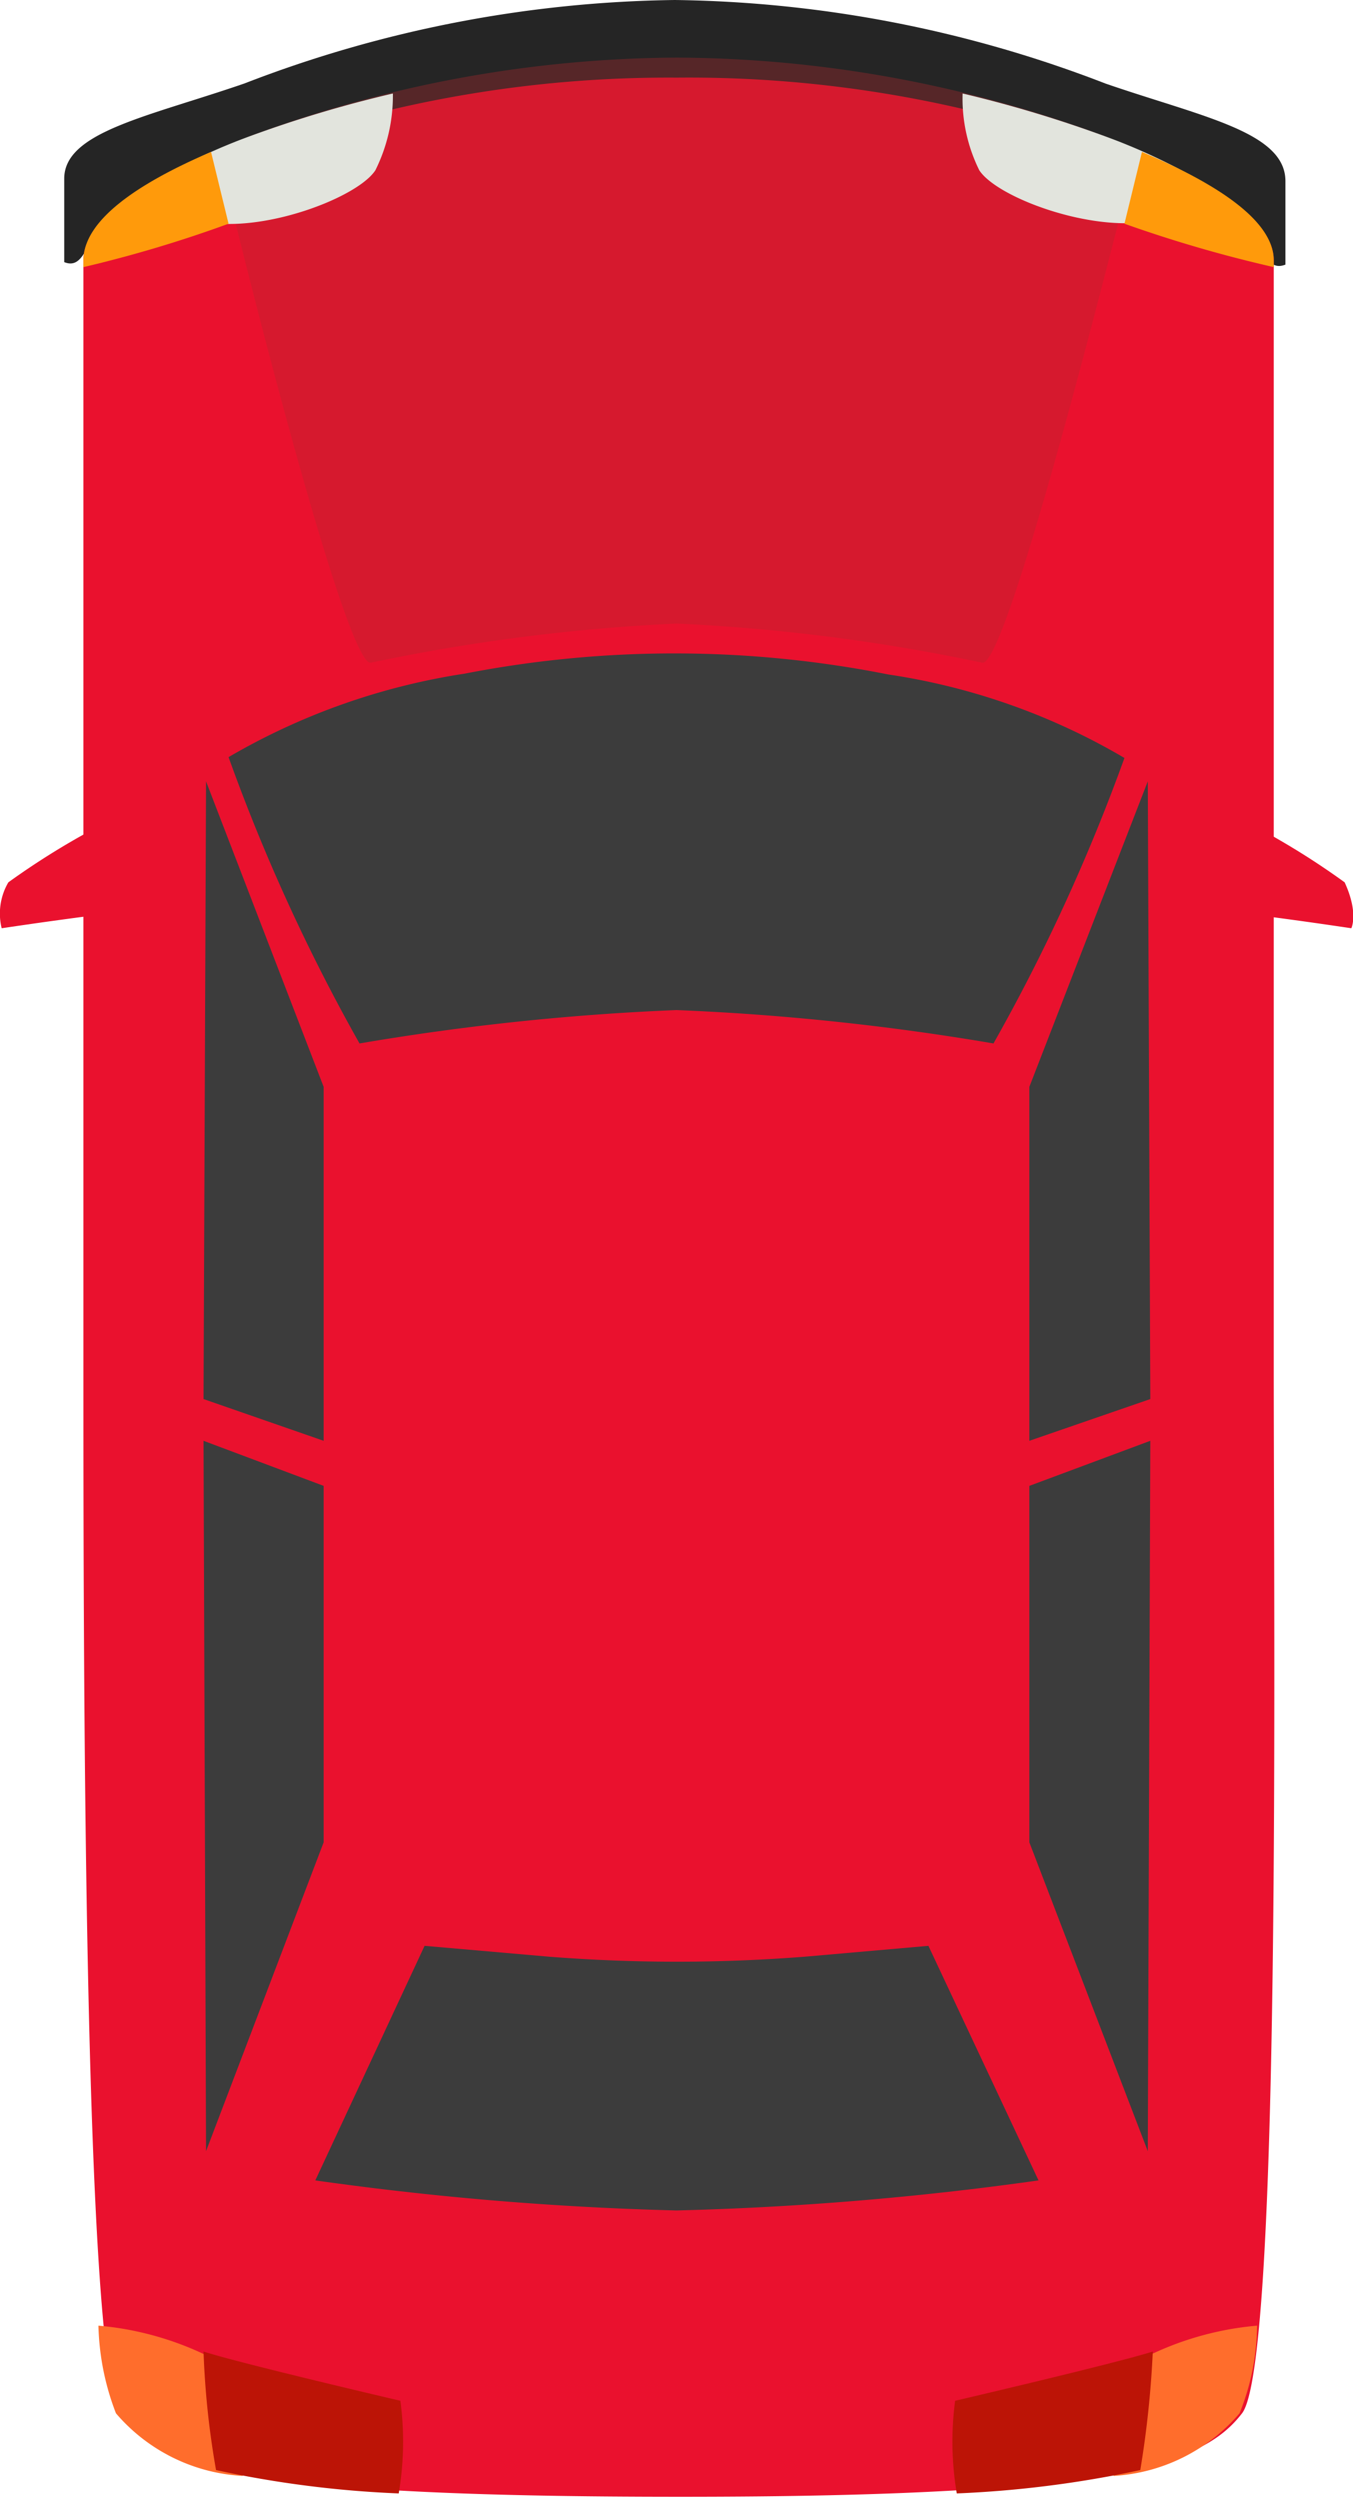 <svg xmlns="http://www.w3.org/2000/svg" viewBox="0 0 16.22 29.95"><defs><style>.cls-1{isolation:isolate;}.cls-2{fill:#252525;}.cls-3{fill:#ea112e;}.cls-4{fill:#b32a2e;mix-blend-mode:multiply;opacity:0.35;}.cls-5{fill:#3c3c3c;}.cls-6{fill:#e2e4dd;}.cls-7{fill:#ff9a0b;}.cls-8{fill:#ff6d2c;}.cls-9{fill:#bc1406;}</style></defs><g class="cls-1"><g id="katman_2" data-name="katman 2"><g id="katman_1-2" data-name="katman 1"><path class="cls-2" d="M13.25,1A14.79,14.79,0,0,0,8.09,0,14.79,14.79,0,0,0,2.93,1C1.77,1.4.77,1.58.77,2.14v1c.27.11.28-.37.57-.6A6.66,6.66,0,0,1,2.93,2,14.35,14.35,0,0,1,13.25,2a6.57,6.57,0,0,1,1.58.57c.3.23.3.71.58.6v-1C15.41,1.58,14.41,1.4,13.25,1Z"/><path class="cls-3" d="M15.27,16.37V3.12c0-.55-.88-.87-2-1.3A14.55,14.55,0,0,0,8.11.93,14.55,14.55,0,0,0,3,1.82c-1.15.43-2,.75-2,1.3V16.37c0,3.31,0,11.89.44,12.54s1.49,1,6.72,1,6.26-.39,6.73-1S15.27,19.68,15.27,16.37Z"/><path class="cls-4" d="M13.24,1.63A14.83,14.83,0,0,0,8.11.69,14.83,14.83,0,0,0,3,1.63l-.39.16C3,3.45,4.15,7.93,4.44,7.94a22.81,22.81,0,0,1,3.67-.47,22.62,22.62,0,0,1,3.67.47c.29,0,1.43-4.49,1.85-6.15Z"/><path class="cls-5" d="M5.57,8.07a8,8,0,0,0-2.83,1A22.41,22.41,0,0,0,4.31,12.5a29.77,29.77,0,0,1,3.8-.4,29.77,29.77,0,0,1,3.8.4,22.41,22.41,0,0,0,1.57-3.42,7.85,7.85,0,0,0-2.83-1A13.16,13.16,0,0,0,5.57,8.07Z"/><polygon class="cls-5" points="13.76 9.36 12.34 13.02 12.34 17.26 13.79 16.76 13.76 9.36"/><polygon class="cls-5" points="12.34 22.07 13.76 25.77 13.79 17.26 12.34 17.8 12.34 22.07"/><polygon class="cls-5" points="2.47 9.36 3.88 13.02 3.88 17.26 2.44 16.76 2.47 9.36"/><polygon class="cls-5" points="3.88 22.07 2.47 25.77 2.44 17.26 3.88 17.8 3.88 22.07"/><path class="cls-5" d="M11.13,23.31l-1.48.13a19.67,19.67,0,0,1-3.07,0l-1.49-.13L3.78,26.12a37.67,37.67,0,0,0,4.33.36,37.7,37.7,0,0,0,4.34-.36Z"/><path class="cls-6" d="M13.24,1.63a15,15,0,0,0-1.7-.51,1.93,1.93,0,0,0,.2.92c.3.46,2.41,1.1,2.64.12A7.15,7.15,0,0,0,13.24,1.63Z"/><path class="cls-6" d="M3,1.63a7,7,0,0,0-1.13.53c.22,1,2.33.34,2.63-.12a2,2,0,0,0,.21-.92A14.59,14.59,0,0,0,3,1.63Z"/><path class="cls-7" d="M13.69,1.82l-.21.86a15.85,15.85,0,0,0,1.79.52V3.12C15.27,2.65,14.61,2.21,13.69,1.82Z"/><path class="cls-7" d="M2.74,2.68l-.21-.86C1.62,2.21,1,2.65,1,3.12V3.2A15.14,15.14,0,0,0,2.74,2.68Z"/><path class="cls-8" d="M2.62,28.29a3.72,3.72,0,0,0-1.44-.43,3.1,3.1,0,0,0,.21,1.05,2.15,2.15,0,0,0,1.52.75A4.58,4.58,0,0,0,2.62,28.29Z"/><path class="cls-9" d="M4.8,28.76s-1.93-.45-2.36-.59a10.1,10.1,0,0,0,.15,1.42,12.73,12.73,0,0,0,2.19.28A3.71,3.71,0,0,0,4.8,28.76Z"/><path class="cls-8" d="M13.63,28.29a3.72,3.72,0,0,1,1.44-.43,2.86,2.86,0,0,1-.21,1.05,2.15,2.15,0,0,1-1.51.75A4.3,4.3,0,0,1,13.63,28.29Z"/><path class="cls-9" d="M11.45,28.76s1.93-.45,2.37-.59a12,12,0,0,1-.15,1.42,13,13,0,0,1-2.2.28A3.71,3.71,0,0,1,11.45,28.76Z"/><path class="cls-3" d="M13.79,10.84c.56,0,2.41.28,2.41.28s.09-.18-.08-.55a9.16,9.16,0,0,0-2.33-1.22Z"/><path class="cls-3" d="M2.44,10.84c-.57,0-2.42.28-2.42.28a.74.74,0,0,1,.08-.55A9.22,9.22,0,0,1,2.44,9.35Z"/></g></g></g></svg>